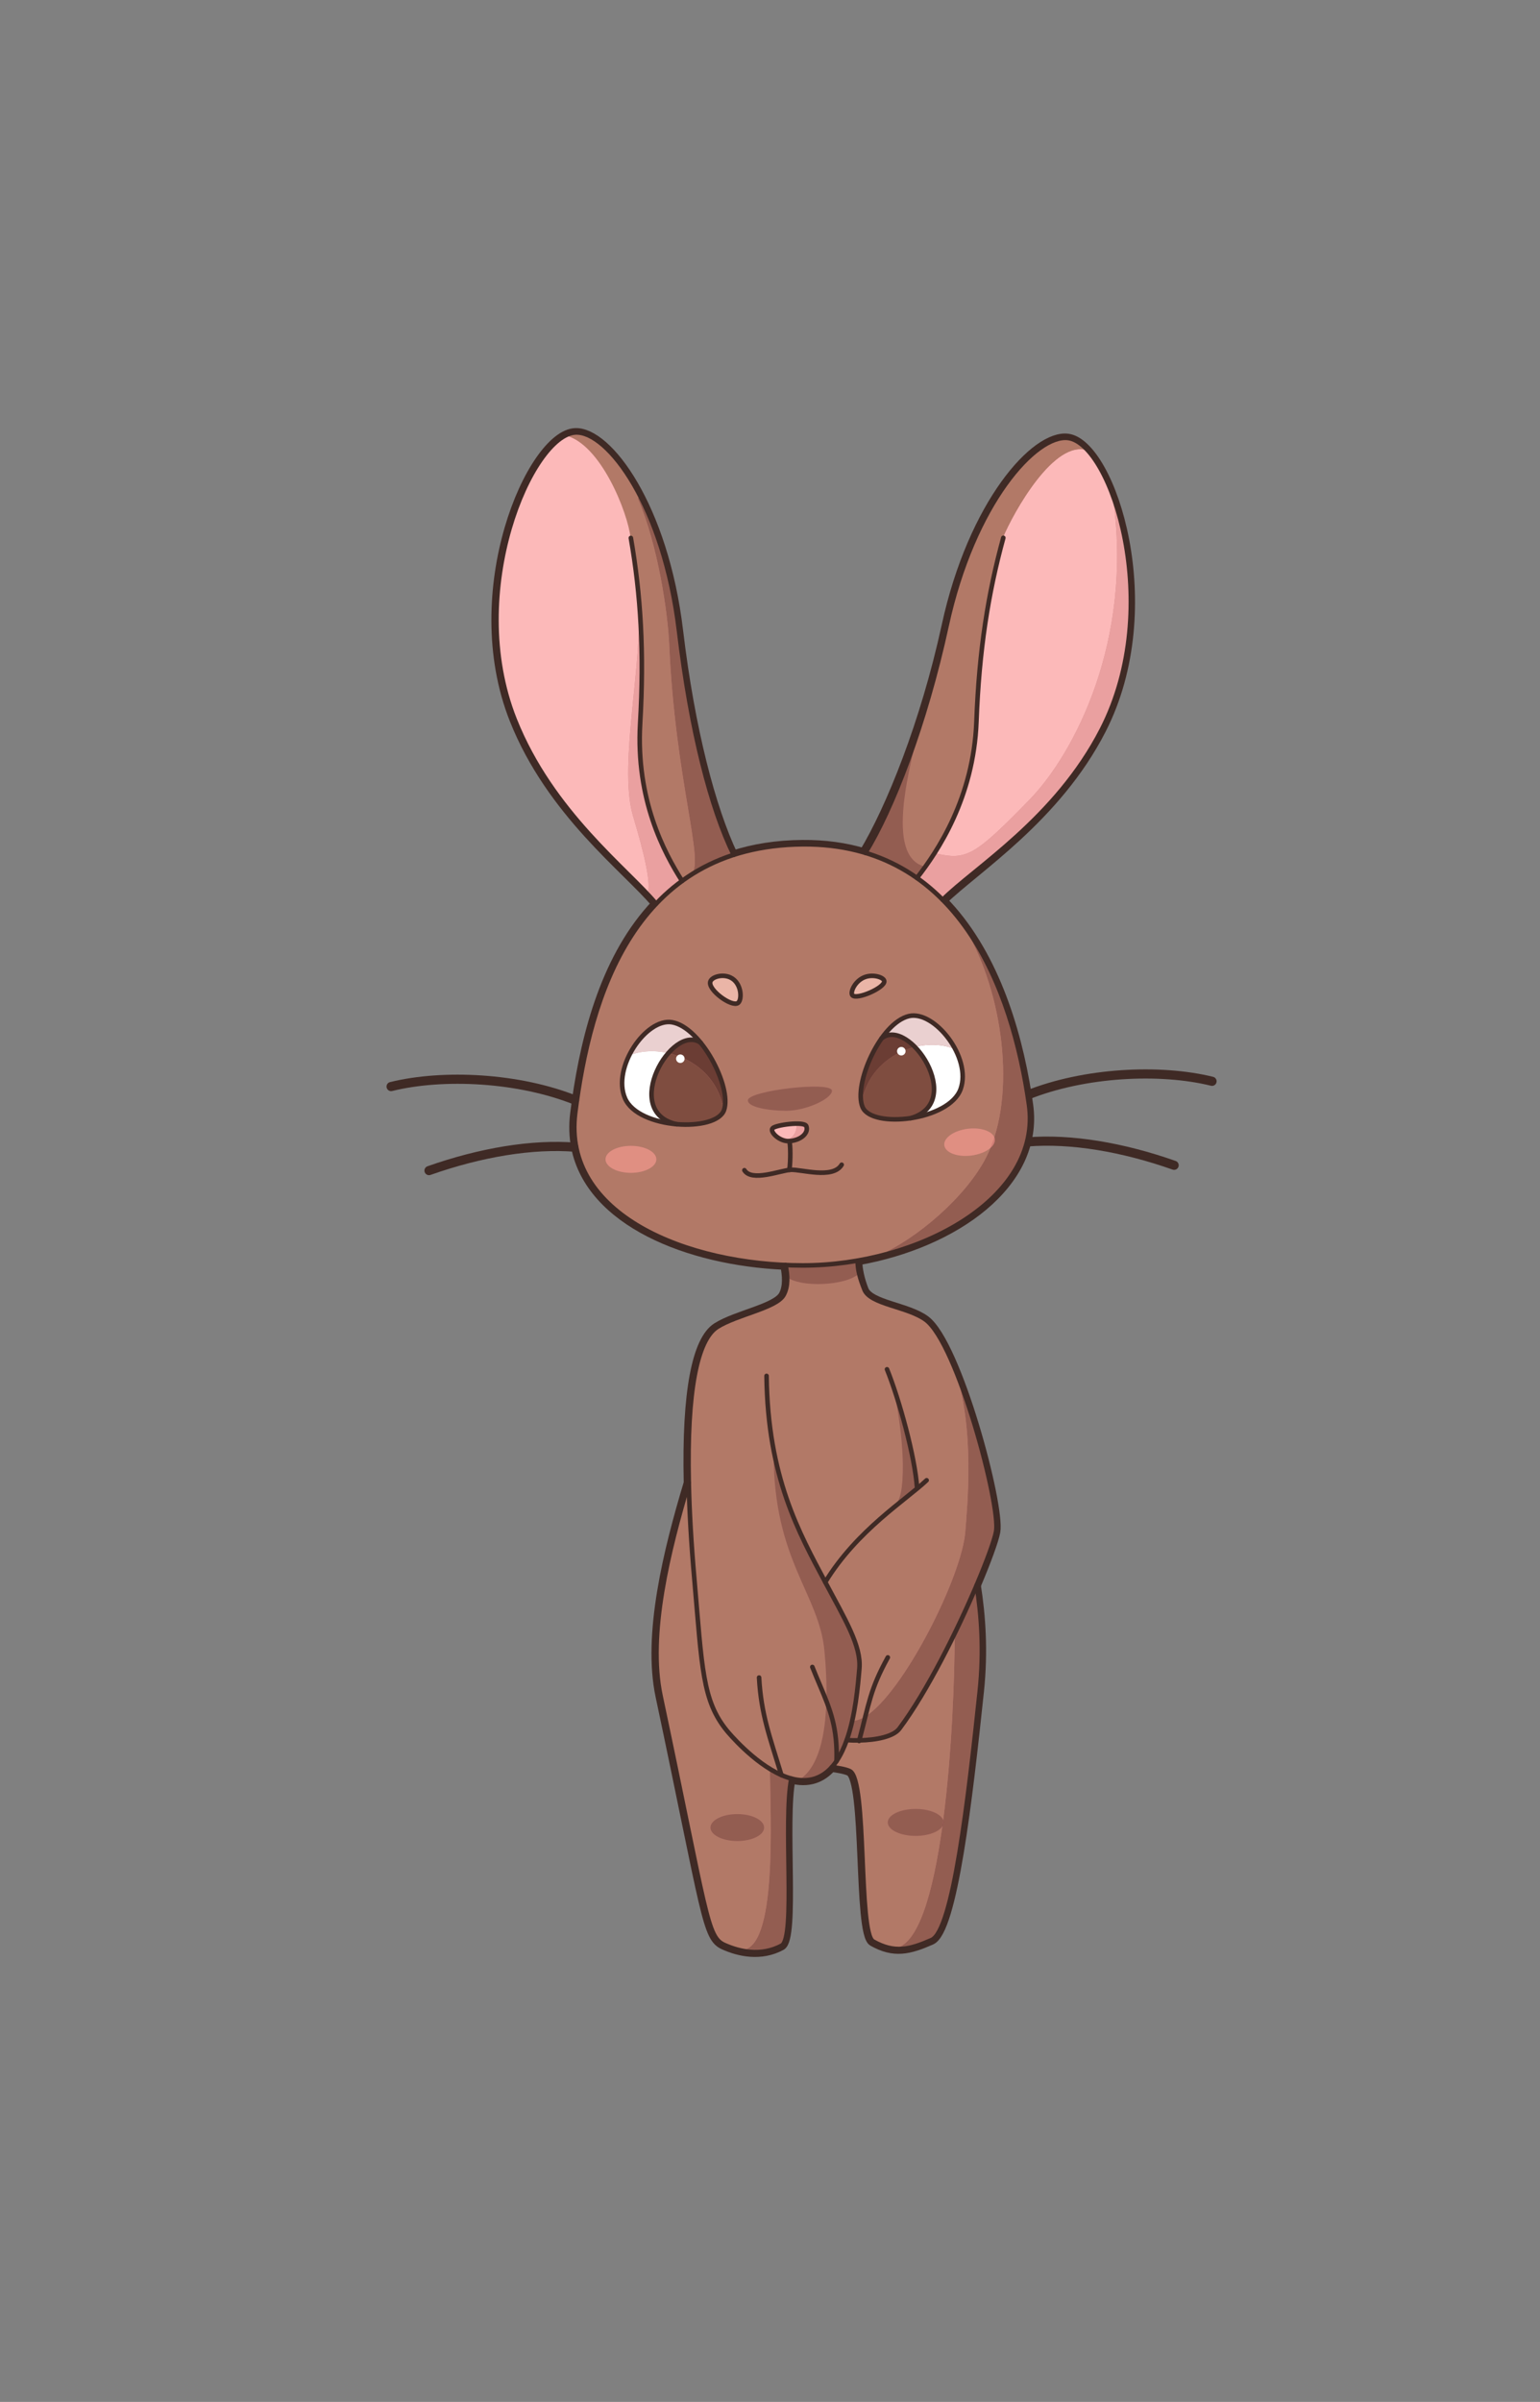<?xml version="1.0" encoding="UTF-8"?><svg xmlns="http://www.w3.org/2000/svg" viewBox="0 0 336.39 524.48"><rect x="0" y="0" width="336.39" height="524.48" fill="#808080" stroke="none"/><defs><style>.e{fill:#ead0d0;}.f{fill:#fcb9b9;}.g{fill:#fff;}.h{fill:#6b3d34;}.i{fill:#eab5a7;}.j{fill:#7f4d40;}.k{fill:#bc7171;}.l{fill:#824f46;}.m{stroke-width:2px;}.m,.n{fill:none;stroke:#3f2a25;stroke-linecap:round;stroke-linejoin:round;}.o{fill:#eaa0a0;}.p{fill:#b27967;}.q{fill:#d17e75;}.r{fill:#935d51;}.s{fill:#e08f82;}</style></defs><g id="a"><path class="m" d="M143.28,197.34c-10.76,11.29-15.25,28.16-17.36,42.99-.13,.93-.26,1.86-.37,2.77-.33,2.63-.24,5.1,.21,7.41,3.22,16.23,24.49,24.83,45.67,25.76"/><path class="m" d="M187.34,275.29c21.11-3.71,39.76-16.81,37.34-34.01-.1-.71-.21-1.42-.32-2.14-2.34-14.87-7.6-31.51-18.42-42.5"/><path class="m" d="M160.15,186.71c4.45-1.44,9.47-2.26,15.14-2.3,4.92-.04,9.37,.59,13.41,1.8"/><path class="m" d="M188.7,186.21c5.81-9.67,13.32-28.16,17.98-49.54,5.8-26.71,19.55-41.95,26.61-40.96,9.46,1.34,21.09,36.75,7.3,63.65-9.87,19.25-27.54,30.34-34.65,37.28l-.27,.27"/><path class="m" d="M160.15,186.71c-4.8-10.13-9.35-27.29-11.93-48.93-3.23-27.14-15.47-43.62-22.59-43.3-9.55,.43-24.49,34.58-13.32,62.67,8.05,20.25,24.67,32.63,30.97,40.19,.03,.04,.07,.08,.1,.12"/><path class="m" d="M125.92,240.33c-12.56-5.07-29.11-5.88-40.49-3.07"/><path class="m" d="M93.71,255.61c11.2-3.95,22.55-5.88,32.06-5.1"/><path class="m" d="M224.26,239.18c12.56-5.07,29.11-5.88,40.49-3.07"/><path class="m" d="M256.47,254.45c-11.2-3.95-22.55-5.88-32.06-5.1"/><path class="m" d="M172.77,388.43c-1.83,9.16,.98,34.8-2.1,36.46-4.53,2.45-9.3,1.31-12.52-.13-3.88-1.73-3.77-6.29-13.96-54.39-2.85-13.43,1.73-31.87,6.16-46.57h0"/><path class="m" d="M181.63,385.91c1.09,.15,3.03,.44,3.93,.9,3.78,1.96,1.8,35.3,5.06,37.17,4.66,2.65,8.02,1.8,12.79-.3,4.72-2.07,8.02-30.64,10.52-54.38,.93-8.86,.34-16.61-.68-23.11"/><path class="m" d="M171.43,276.27c.46,2.16,.65,4.72-.36,6.55-1.56,2.84-10.2,4.28-14.48,6.98-4.42,2.79-6.69,14.07-6.24,33.99h0"/><path class="m" d="M172.77,388.43c1.76,.48,3.53,.54,5.21-.02,1.42-.47,2.63-1.35,3.65-2.5"/><path class="m" d="M187.34,275.29c.05,1.95,.52,4.11,1.4,6.36,1.27,3.23,9.46,3.68,13.39,6.58,6.98,5.15,16.42,40.57,15.37,46.25-.33,1.81-1.91,6.21-4.25,11.71"/></g><g id="b"><g><path class="k" d="M233.24,95.37c9.47,1.34,21.09,36.75,7.3,63.65-9.99,19.5-27.84,30.26-34.76,37.17h-.01c-4.57-4.61-10.13-8.22-16.88-10.25,5.85-9.53,13.01-27.84,17.74-49.61,5.8-26.71,19.55-41.95,26.61-40.96Z"/><path class="k" d="M224.63,240.94c2.43,17.22-16.28,30.33-37.43,34.03-3.94,.69-7.97,1.05-11.96,1.05-1.27,0-2.54-.03-3.82-.09-21.19-.92-42.5-9.52-45.7-25.76-.46-2.32-.55-4.79-.22-7.41,.12-.91,.24-1.84,.37-2.77,2.11-14.81,6.59-31.63,17.3-42.92,1.73-1.83,3.62-3.5,5.69-5.01,3.28-2.38,7.01-4.32,11.26-5.7,4.45-1.43,9.46-2.25,15.12-2.29,5.02-.04,9.55,.62,13.65,1.87,6.75,2.03,12.31,5.64,16.88,10.26,11.42,11.5,16.68,29.29,18.86,44.74Zm-14.93-3.42c2.48-6.9-5.74-17.27-11.31-15.93-2.12,.51-4.2,2.39-5.95,4.85h-.01c-3.39,4.8-5.51,11.76-4.15,15.02,1,2.38,5.7,3.13,10.48,2.43,4.81-.72,9.7-2.9,10.94-6.37Zm-23.65-20.49c.87,1.08,7.16-1.64,6.96-3.1-.11-.81-2.25-1.48-4.01-.94-2.33,.71-3.49,3.36-2.95,4.04Zm-13.82,31.85c2.64-.17,4.33-1.82,3.75-3.29-.45-1.1-6.77-.24-7.37,.49-.65,.8,1.57,2.92,3.62,2.8Zm-11.18-30.15c.97-.68,.85-4.43-1.67-5.59-1.74-.8-4.08-.11-4.37,.95-.5,1.81,4.69,5.58,6.04,4.64Zm-3.03,23.39c1.15-3.34-1.4-10.15-5.1-14.71-1.9-2.35-4.1-4.11-6.26-4.48-5.64-.97-13.18,9.9-10.27,16.63,1.47,3.38,6.48,5.24,11.33,5.65,4.81,.39,9.45-.65,10.3-3.09Z"/><path class="k" d="M187.55,379.74c-.92,.02-1.84,0-2.73-.06-.6,1.69-1.33,3.25-2.22,4.58h0c-.31,.47-.65,.91-1.01,1.31-1.02,1.15-2.23,2.03-3.65,2.5-1.68,.56-3.45,.5-5.21,.02-.73-.19-1.44-.45-2.16-.77h-.01c-6.1-2.69-11.54-9.22-11.92-9.68-5.37-6.58-5.42-13.66-7.11-33.13-.69-7.85-1.09-14.87-1.22-21.05h0c-.45-19.93,1.82-31.21,6.24-34,4.28-2.7,12.92-4.14,14.48-6.98,1.04-1.89,.89-4.33,.4-6.54h0c1.28,.05,2.55,.08,3.82,.08,3.99,0,8.02-.36,11.96-1.05v.03c0,2.07,.54,3.9,1.49,6.31,1.27,3.23,9.46,3.68,13.39,6.58,6.98,5.15,16.42,40.57,15.37,46.25-.33,1.81-1.91,6.21-4.25,11.71-4.18,9.83-10.77,23.15-16.88,31.33-1.27,1.71-4.99,2.49-8.77,2.56Z"/><path class="k" d="M187.55,379.74c3.78-.07,7.5-.85,8.77-2.56,6.11-8.18,12.7-21.5,16.88-31.33,1.02,6.5,1.61,14.25,.68,23.11-2.5,23.74-5.8,52.31-10.52,54.38-4.77,2.1-8.13,2.95-12.79,.3-3.26-1.87-1.27-35.21-5.05-37.17-.9-.46-2.85-.75-3.94-.9,.36-.4,.7-.84,1.01-1.31h0c.89-1.33,1.62-2.89,2.22-4.58,.89,.06,1.81,.08,2.73,.06Z"/><path class="k" d="M198.39,221.59c5.57-1.34,13.79,9.03,11.31,15.93-1.24,3.47-6.13,5.65-10.94,6.37h0c12.16-3.45-.36-22.28-6.32-17.45,1.75-2.46,3.83-4.34,5.95-4.85Z"/><path class="k" d="M192.44,226.44c5.96-4.83,18.48,14,6.32,17.44h0c-4.78,.71-9.48-.04-10.48-2.42-1.36-3.26,.76-10.22,4.15-15.01h.01Z"/><path class="k" d="M193.01,213.93c.2,1.46-6.09,4.18-6.96,3.1-.54-.68,.62-3.33,2.95-4.04,1.76-.54,3.9,.13,4.01,.94Z"/><path class="k" d="M175.98,245.59c.58,1.47-1.11,3.12-3.75,3.29-2.05,.12-4.27-2-3.62-2.8,.6-.73,6.92-1.59,7.37-.49Z"/><path class="k" d="M172.72,388.09c-1.83,9.16,.98,34.8-2.1,36.46-4.53,2.45-9.3,1.31-12.52-.13-3.88-1.73-3.77-6.29-13.96-54.39-2.85-13.43,1.73-31.87,6.16-46.57,.13,6.18,.53,13.2,1.22,21.05,1.69,19.47,1.74,26.55,7.11,33.13,.38,.46,5.82,6.99,11.92,9.68h.01c.72,.32,1.43,.58,2.16,.77Z"/><path class="k" d="M159.38,213.14c2.52,1.16,2.64,4.91,1.67,5.59-1.35,.94-6.54-2.83-6.04-4.64,.29-1.06,2.63-1.75,4.37-.95Z"/><path class="k" d="M152.92,227.41c3.7,4.56,6.25,11.37,5.1,14.71-.85,2.44-5.49,3.48-10.3,3.09h0c-12.37-2.66-1.06-22.28,5.2-17.8Z"/><path class="k" d="M148.86,192.06c-2.07,1.51-3.96,3.18-5.69,5.01l-.02-.02c-6.23-7.54-22.79-19.88-30.89-40.24-11.17-28.09,3.77-62.24,13.32-62.67,7.12-.32,19.36,16.16,22.6,43.3,2.64,22.13,7.03,38.89,11.94,48.92-4.25,1.38-7.98,3.32-11.26,5.7Z"/><path class="k" d="M152.92,227.41c-6.26-4.48-17.57,15.14-5.2,17.79h0c-4.85-.4-9.86-2.26-11.33-5.64-2.91-6.73,4.63-17.6,10.27-16.63,2.16,.37,4.36,2.13,6.26,4.48Z"/></g></g><g id="c"><g><path class="o" d="M224.9,174.6c9.66-9.93,22.75-34.64,18.18-66.12l.06-.02c4.72,13.04,6.24,33.63-2.54,50.77-10,19.5-27.84,30.25-34.76,37.17-1.73-1.75-3.6-3.35-5.63-4.77,.55-.7,1.15-1.5,1.78-2.38,.68-.93,1.38-1.96,2.09-3.09l.3,.19c6.7,1.52,8.45,.64,20.52-11.75Z"/><path class="f" d="M243.08,108.48c4.57,31.48-8.52,56.19-18.18,66.12-12.07,12.39-13.82,13.27-20.52,11.75l-.3-.19c4.13-6.5,8.67-16.21,9.13-28.69,.58-15.55,2.54-27.98,5.87-40.11,2.25-5.37,11.25-21.7,18.58-18.97,2.01,2.26,3.92,5.75,5.48,10.07l-.06,.02Z"/><path class="p" d="M237.66,98.39c-7.33-2.73-16.33,13.6-18.58,18.97-3.33,12.13-5.29,24.56-5.87,40.11-.46,12.48-5,22.19-9.13,28.69-.71,1.13-1.41,2.16-2.09,3.09l-.07-.05c-8.77-2.3-3.15-22.26-.53-32.56v-.02c1.94-6.2,3.75-12.96,5.3-20.09,5.8-26.71,19.55-41.95,26.61-40.95,1.44,.2,2.92,1.19,4.36,2.81Z"/><path class="r" d="M224.37,239c.11,.72,.22,1.43,.32,2.14,2.26,16.02-13.79,28.5-33.07,33.13,8.77-3.76,19.39-13.03,23.74-21.46,.35-.69,.68-1.4,.98-2.14,.67-.58,1.03-1.26,.95-1.94-.02-.13-.05-.26-.1-.38,4.77-14.9,.29-37.11-8.63-48.95,9.07,10.88,13.66,25.98,15.81,39.6Z"/><path class="r" d="M208.45,298.59c5.22,12.53,9.81,31.7,9.06,35.75-.33,1.81-1.91,6.21-4.25,11.71-1.35,3.18-2.96,6.73-4.72,10.35-3.68,7.57-8.03,15.45-12.16,20.98-1.27,1.71-4.99,2.49-8.77,2.56,.52-1.95,.93-3.59,1.3-5.06,8.37-5.07,21.26-30.7,21.96-40.53,.35-5.01,2.23-22.46-2.42-35.76Z"/><path class="p" d="M152.96,227.59c-1.9-2.34-4.09-4.08-6.24-4.45-3.34-.58-7.34,2.99-9.45,7.39-1.45,3.04-2.01,6.48-.82,9.23,1.46,3.36,6.44,5.23,11.26,5.64,.02,0,.04,.01,.06,.01,4.81,.4,9.46-.65,10.3-3.09,1.16-3.34-1.41-10.17-5.11-14.73Zm-9.67-30.39c1.71-1.79,3.58-3.45,5.63-4.93,.59-.44,1.2-.85,1.82-1.25,.1-.05,.19-.1,.27-.17,2.75-1.74,5.8-3.19,9.17-4.28,4.45-1.44,9.47-2.25,15.12-2.3,5.02-.04,9.55,.62,13.65,1.87,4.2,1.26,7.94,3.14,11.26,5.49,2.03,1.42,3.9,3.02,5.63,4.77,.93,.94,1.82,1.91,2.67,2.93,.02,.02,.03,.05,.05,.07,8.92,11.84,13.4,34.05,8.63,48.95-.53-1.38-2.97-2.21-5.77-1.87-3.04,.37-5.35,1.98-5.15,3.6,.2,1.61,2.82,2.62,5.86,2.25,1.77-.22,3.29-.85,4.21-1.66-.3,.74-.63,1.45-.98,2.14-4.35,8.43-14.97,17.7-23.74,21.46-1.41,.34-2.84,.64-4.28,.89-3.97,.7-8.02,1.07-12.04,1.07-1.27,0-2.54-.03-3.82-.09-24.21-1.05-48.57-12.13-45.92-33.17,.12-.91,.24-1.84,.37-2.77,2.11-14.84,6.6-31.7,17.36-43Zm66.47,40.53c.95-2.65,.32-5.8-1.12-8.61-2.32-4.52-6.76-8.15-10.19-7.33-2.12,.51-4.21,2.4-5.96,4.87-3.19,4.5-5.25,10.9-4.36,14.36,.05,.23,.13,.44,.21,.64,1,2.38,5.7,3.13,10.48,2.43h.01c4.81-.72,9.69-2.9,10.93-6.36Zm-23.65-20.5c.87,1.09,7.15-1.63,6.96-3.09-.11-.81-2.25-1.49-4.01-.95-2.33,.71-3.49,3.36-2.95,4.04Zm-4.38,20.95c-.02-2.16-18.16-.05-18.36,2.04-.14,1.57,4.63,2.32,8.35,2.33,4.44,0,10.01-2.67,10.01-4.37Zm-9.44,10.9c2.64-.17,4.33-1.82,3.74-3.28-.16-.39-1.05-.54-2.17-.53-2.03,.02-4.81,.55-5.2,1.02-.54,.66,.91,2.24,2.59,2.68,.34,.09,.69,.13,1.04,.11Zm-11.18-30.14c.97-.68,.85-4.43-1.67-5.59-1.74-.8-4.08-.12-4.37,.94-.5,1.81,4.69,5.59,6.04,4.65Zm-17.74,34.21c0-1.62-2.49-2.94-5.55-2.94s-5.55,1.32-5.55,2.94,2.48,2.95,5.55,2.95,5.55-1.32,5.55-2.95Z"/><path class="q" d="M217.29,248.73c.08,.68-.28,1.36-.95,1.94,.31-.75,.59-1.52,.85-2.32,.05,.12,.08,.25,.1,.38Z"/><path class="s" d="M217.19,248.35c-.26,.8-.54,1.57-.85,2.32-.92,.81-2.44,1.44-4.21,1.66-3.04,.37-5.66-.64-5.86-2.25-.2-1.62,2.11-3.23,5.15-3.6,2.8-.34,5.24,.49,5.77,1.87Z"/><path class="r" d="M213.26,346.05c1.02,6.5,1.61,14.25,.68,23.11-2.5,23.74-5.8,52.31-10.52,54.38-3.08,1.36-5.58,2.19-8.21,1.9h0c5.34-.35,8.64-12.27,10.62-26.61h.01c.17-.29,.27-.58,.27-.89,0-.17-.03-.33-.09-.49,1.92-14.64,2.52-31.47,2.52-41.05,1.76-3.62,3.37-7.17,4.72-10.35Z"/><path class="p" d="M194.05,330c-.35,.26-.7,.52-1.03,.87,.35-.3,.69-.59,1.03-.87Zm.8-27.95h0c.64,2.05,3.17,14.44,2.12,22.81-.27,2.17-.87,3.28-1.58,4.03-.41,.34-.83,.68-1.25,1.05,.43-.32,.86-.62,1.25-1.05,1.83-1.49,3.51-2.81,4.91-3.97l-.05-.06c-.37-5.88-3.01-15.99-5.39-22.81Zm-25.76,15.45l-.1,.02c0,23.22,9.92,30.52,11.09,42.91,.32,3.34,.54,7.26,.42,11.11-.21,7.27-1.63,14.35-5.89,17.08-.61-.05-1.22-.17-1.83-.33-.73-.19-1.45-.45-2.17-.77-.83-.36-1.65-.8-2.44-1.29-5.05-3.06-9.15-7.99-9.48-8.39-5.37-6.58-5.42-13.66-7.11-33.13-.69-7.85-1.09-14.87-1.22-21.05h0c-.45-19.93,1.82-31.21,6.24-34,4.28-2.7,12.92-4.14,14.48-6.98,.63-1.14,.82-2.49,.76-3.86h0c2.81,2.35,12.87,2.03,15.82-.74,.24,1.08,.6,2.21,1.08,3.43,1.27,3.23,9.46,3.68,13.39,6.58,2,1.48,4.21,5.45,6.31,10.5,4.65,13.3,2.77,30.75,2.42,35.76-.7,9.83-13.59,35.46-21.96,40.53-1.03,.62-1.99,.94-2.85,.87,.96-4.23,1.33-8.58,1.58-11.48,.43-4.98-3.17-10.8-7.46-18.88-4.03-7.59-8.64-15.88-11.09-27.89Z"/><path class="g" d="M208.64,229.12c1.44,2.81,2.07,5.96,1.12,8.61-1.24,3.46-6.12,5.64-10.93,6.36,7.88-2.25,5.38-10.96,1.02-15.48,3.08-.76,6.24-.6,8.79,.51Z"/><path class="p" d="M187.61,379.94c3.78-.07,7.5-.85,8.77-2.56,4.13-5.53,8.48-13.41,12.16-20.98,0,9.58-.6,26.41-2.52,41.05-.48-1.39-2.99-2.45-6-2.45-3.37,0-6.1,1.32-6.1,2.94s2.73,2.95,6.1,2.95c2.72,0,5.03-.87,5.81-2.06-1.98,14.34-5.28,26.26-10.62,26.6h0c-1.44-.15-2.93-.65-4.58-1.59-3.26-1.87-1.28-35.21-5.06-37.17-.9-.46-2.84-.75-3.93-.9,.36-.4,.7-.84,1.01-1.31h.01c.89-1.33,1.62-2.89,2.22-4.58,.89,.06,1.81,.08,2.73,.06Z"/><path class="l" d="M206.02,397.45c.06,.16,.09,.32,.09,.49,0,.31-.1,.6-.27,.88,.06-.45,.12-.91,.18-1.37Z"/><path class="r" d="M206.02,397.45c-.06,.46-.12,.92-.18,1.37h-.01c-.78,1.2-3.09,2.07-5.81,2.07-3.37,0-6.1-1.32-6.1-2.95s2.73-2.94,6.1-2.94c3.01,0,5.52,1.06,6,2.45Z"/><path class="e" d="M208.64,229.12c-2.55-1.11-5.71-1.27-8.79-.51-2.36-2.44-5.27-3.66-7.36-1.95,1.75-2.47,3.84-4.36,5.96-4.87,3.43-.82,7.87,2.81,10.19,7.33Z"/><path class="r" d="M201.92,189.2l.07,.05c-.63,.88-1.23,1.68-1.78,2.38-3.32-2.35-7.06-4.23-11.26-5.49,3.93-6.41,8.45-16.77,12.44-29.5-2.62,10.3-8.24,30.26,.53,32.56Z"/><path class="r" d="M200.24,324.86l.05,.06c-1.4,1.16-3.08,2.48-4.91,3.97,.71-.75,1.31-1.86,1.58-4.03,1.05-8.37-1.48-20.76-2.12-22.81h0c2.38,6.82,5.02,16.93,5.39,22.81Z"/><path class="j" d="M199.85,228.61c4.36,4.52,6.86,13.23-1.02,15.48h-.01c-4.78,.7-9.48-.05-10.48-2.43-.08-.2-.16-.41-.21-.64,1.18-6.91,6.32-11.08,11.72-12.41Z"/><path class="h" d="M192.49,226.66c2.09-1.71,5-.49,7.36,1.95-5.4,1.33-10.54,5.5-11.72,12.41-.89-3.46,1.17-9.86,4.36-14.36Z"/><path class="i" d="M193.07,214.14c.19,1.46-6.09,4.18-6.96,3.09-.54-.68,.62-3.33,2.95-4.04,1.76-.54,3.9,.14,4.01,.95Z"/><path class="r" d="M188.91,374.88c-.37,1.47-.78,3.11-1.3,5.06-.92,.02-1.84,0-2.73-.06,.47-1.32,.86-2.72,1.18-4.13,.86,.07,1.82-.25,2.85-.87Z"/><path class="r" d="M180.18,345.39c4.29,8.08,7.89,13.9,7.46,18.88-.25,2.9-.62,7.25-1.58,11.48-.32,1.41-.71,2.81-1.18,4.13-.6,1.69-1.33,3.25-2.22,4.58h-.01c.06-1.79,.01-3.39-.15-4.85-.31-3.07-1.04-5.56-2-8.07,.12-3.85-.1-7.77-.42-11.11-1.17-12.39-11.09-19.69-11.09-42.91l.1-.02c2.45,12.01,7.06,20.3,11.09,27.89Z"/><path class="r" d="M187.34,275.16c0,.96,.12,1.92,.33,2.92-2.95,2.77-13.01,3.09-15.82,.74h0c-.03-.9-.17-1.81-.36-2.68,1.28,.06,2.55,.09,3.82,.09,4.02,0,8.07-.37,12.04-1.07Z"/><path class="r" d="M182.5,379.61c.16,1.46,.21,3.06,.15,4.85-.31,.47-.65,.91-1.01,1.31-1.02,1.15-2.23,2.03-3.65,2.5-1.1,.37-2.24,.47-3.38,.35,4.26-2.73,5.68-9.81,5.89-17.08,.96,2.51,1.69,5,2,8.07Z"/><path class="r" d="M163.37,240.22c.2-2.09,18.34-4.2,18.36-2.04,0,1.7-5.57,4.37-10.01,4.37-3.72-.01-8.49-.76-8.35-2.33Z"/><path class="o" d="M176.03,245.8c.59,1.46-1.1,3.11-3.74,3.28-.35,.02-.7-.02-1.04-.11h0c2.49-.12,3.05-2.86,2.61-3.7,1.12-.01,2.01,.14,2.17,.53Z"/><path class="f" d="M173.86,245.27c.44,.84-.12,3.58-2.61,3.69h0c-1.68-.43-3.13-2.01-2.59-2.67,.39-.47,3.17-1,5.2-1.02Z"/><path class="r" d="M170.61,387.52c.72,.32,1.44,.58,2.17,.77-1.83,9.16,.98,34.8-2.1,36.46-3.04,1.65-6.2,1.67-8.91,1.07,8.14,.29,6.48-29.01,6.4-39.59,.79,.49,1.61,.93,2.44,1.29Z"/><path class="p" d="M168.17,386.23c.08,10.58,1.74,39.88-6.4,39.59-1.33-.29-2.55-.73-3.61-1.2-3.88-1.73-3.77-6.29-13.96-54.39-2.85-13.43,1.73-31.87,6.16-46.57,.13,6.18,.53,13.2,1.22,21.05,1.69,19.47,1.74,26.55,7.11,33.13,.33,.4,4.43,5.33,9.48,8.39Zm-1.26,12.84c0-1.63-2.63-2.95-5.86-2.95s-5.86,1.32-5.86,2.95,2.62,2.94,5.86,2.94,5.86-1.32,5.86-2.94Z"/><path class="r" d="M161.05,396.12c3.23,0,5.86,1.32,5.86,2.95s-2.63,2.94-5.86,2.94-5.86-1.32-5.86-2.94,2.62-2.95,5.86-2.95Z"/><path class="i" d="M159.44,213.35c2.52,1.16,2.64,4.91,1.67,5.59-1.35,.94-6.54-2.84-6.04-4.65,.29-1.06,2.63-1.74,4.37-.94Z"/><path class="h" d="M152.96,227.59c3.7,4.56,6.27,11.39,5.11,14.73-1.19-7.03-6.63-11.18-12.21-12.4,2.18-2.51,4.94-3.85,7.1-2.33Z"/><path class="r" d="M148.24,137.65c2.63,22.12,7.03,38.88,11.94,48.92-3.37,1.09-6.42,2.54-9.17,4.28,2.98-2.51-3.51-20.3-4.83-50.12-.3-6.82-2.43-21.63-6.86-31.93l.59-.31c3.72,7.29,6.9,17.19,8.33,29.16Z"/><path class="p" d="M146.18,140.73c1.32,29.82,7.81,47.61,4.83,50.12-.08,.07-.17,.12-.27,.17-.62,.4-1.23,.81-1.82,1.25-3.92-6.14-10.14-17.74-9.17-34.4,.58-9.92,.47-18.62-.25-26.84-.4-4.66-1-9.17-1.78-13.65-.5-5.1-6.43-20.58-14.38-22.35,.79-.42,1.56-.66,2.3-.69,3.98-.17,9.56,4.9,14.27,14.15l-.59,.31c4.43,10.3,6.56,25.11,6.86,31.93Z"/><path class="e" d="M152.96,227.59c-2.16-1.52-4.92-.18-7.1,2.33-3.04-.66-6.12-.46-8.59,.61,2.11-4.4,6.11-7.97,9.45-7.39,2.15,.37,4.34,2.11,6.24,4.45Z"/><path class="j" d="M158.07,242.32c-.84,2.44-5.49,3.49-10.3,3.09-.02,0-.04-.01-.06-.01-8.01-1.78-5.97-10.73-1.85-15.48,5.58,1.22,11.02,5.37,12.21,12.4Z"/><path class="o" d="M148.92,192.27c-2.05,1.48-3.92,3.14-5.63,4.93-.54-.65-1.16-1.34-1.85-2.06,1.18-2.8-2.31-13.97-3.22-17.15-3.2-11.25,2.38-33.72,1.2-46.95h.08c.72,8.21,.83,16.91,.25,26.83-.97,16.66,5.25,28.26,9.17,34.4Z"/><path class="g" d="M137.27,230.53c2.47-1.07,5.55-1.27,8.59-.61-4.12,4.75-6.16,13.7,1.85,15.48-4.82-.41-9.8-2.28-11.26-5.64-1.19-2.75-.63-6.19,.82-9.23Z"/><path class="s" d="M137.82,250.21c3.06,0,5.55,1.32,5.55,2.94s-2.49,2.95-5.55,2.95-5.55-1.32-5.55-2.95,2.48-2.94,5.55-2.94Z"/><path class="f" d="M139.42,131.04c1.18,13.23-4.4,35.7-1.2,46.95,.91,3.18,4.4,14.35,3.22,17.15-7.25-7.68-21.76-19.61-29.12-38.13-10.3-25.91,1.61-56.99,11.02-61.98,7.95,1.77,13.88,17.25,14.38,22.35,.78,4.48,1.38,8.99,1.78,13.65h-.08Z"/></g><circle class="g" cx="196.88" cy="229.54" r=".93"/><circle class="g" cx="148.61" cy="231.18" r=".93"/></g><g id="d"><path class="n" d="M224.77,241.23c2.88,20.43-23.99,35.09-49.39,35.09s-52.53-11.11-49.74-33.26c3.2-25.4,12.88-58.41,49.74-58.7,33.9-.26,45.81,31.49,49.39,56.87Z"/><path class="n" d="M189.03,186.22c5.85-9.52,13.01-27.83,17.74-49.61,5.8-26.71,19.55-41.95,26.61-40.96,9.47,1.33,21.1,36.75,7.3,63.65-10,19.5-27.84,30.25-34.76,37.17"/><path class="n" d="M219.16,117.44c-3.33,12.13-5.29,24.56-5.87,40.11-.62,16.68-8.51,28.42-13,34.16"/><path class="n" d="M160.26,186.65c-4.91-10.04-9.3-26.8-11.94-48.92-3.24-27.14-15.48-43.62-22.59-43.3-9.55,.43-24.49,34.58-13.32,62.67,8.1,20.36,24.66,32.7,30.89,40.24"/><path class="n" d="M137.8,117.47c2.16,12.39,2.93,24.95,2.03,40.49-.97,16.67,5.25,28.26,9.16,34.4"/><path class="n" d="M188.42,241.75c-2.07-4.93,3.85-18.37,10.1-19.87,5.57-1.34,13.79,9.03,11.31,15.93-2.48,6.9-19.41,8.72-21.41,3.94Z"/><path class="n" d="M192.57,226.74c5.96-4.86,18.5,13.98,6.33,17.43"/><path class="n" d="M158.15,242.41c1.75-5.06-5.02-18.09-11.35-19.19-5.64-.98-13.18,9.89-10.27,16.62,2.91,6.73,19.93,7.46,21.62,2.56Z"/><path class="n" d="M153.06,227.7c-6.26-4.47-17.57,15.14-5.2,17.8"/><path class="n" d="M161.19,219.02c.97-.68,.85-4.43-1.67-5.59-1.74-.8-4.08-.12-4.37,.95-.5,1.81,4.69,5.58,6.04,4.64Z"/><path class="n" d="M186.19,217.32c-.54-.68,.62-3.33,2.95-4.04,1.77-.54,3.91,.14,4.01,.95,.19,1.46-6.09,4.18-6.96,3.09Z"/><path class="n" d="M172.37,249.17c2.64-.16,4.33-1.82,3.75-3.28-.44-1.11-6.77-.25-7.37,.49-.65,.79,1.58,2.92,3.62,2.79Z"/><path class="n" d="M162.6,255.53c1.58,2.59,7.8,.07,10.08-.09s9.24,2.12,11.17-1.11"/><path class="n" d="M172.43,255.47c.3-2.22,.23-5.47,0-6.3"/><path class="n" d="M126.01,240.28c-12.56-5.07-29.11-5.88-40.49-3.07"/><path class="n" d="M93.79,255.55c11.2-3.95,22.55-5.88,32.06-5.1"/><path class="n" d="M224.89,239.08c12.56-5.07,28.56-5.84,39.93-3.03"/><path class="n" d="M256.56,254.4c-11.2-3.95-22.55-5.88-32.06-5.1"/><path class="n" d="M172.86,388.38c-1.83,9.16,.98,34.8-2.1,36.46-4.53,2.45-9.3,1.31-12.52-.13-3.88-1.73-3.77-6.29-13.96-54.39-2.85-13.43,1.73-31.87,6.16-46.57h0"/><path class="n" d="M181.72,385.86c1.09,.15,3.03,.44,3.93,.9,3.78,1.96,1.8,35.3,5.06,37.17,4.66,2.65,8.02,1.8,12.79-.3,4.72-2.07,8.02-30.64,10.52-54.38,.93-8.86,.34-16.61-.68-23.11"/><path class="n" d="M167.44,300.44c.25,22.13,7.11,34.28,12.82,45.03,4.29,8.08,7.89,13.9,7.46,18.88-.33,3.87-.88,10.32-2.76,15.61-.6,1.69-1.33,3.25-2.22,4.58h0c-1.21,1.8-2.74,3.17-4.66,3.81-1.68,.56-3.45,.5-5.21,.02-.73-.19-1.45-.45-2.17-.77-6.1-2.69-11.54-9.22-11.92-9.68-5.37-6.58-5.42-13.66-7.11-33.13-.69-7.85-1.09-14.87-1.22-21.05h0c-.45-19.93,1.82-31.21,6.24-34,4.28-2.7,12.92-4.14,14.48-6.98,1.04-1.89,.89-4.33,.4-6.54"/><path class="n" d="M180.26,345.48c6.92-11.35,17.7-18.01,22.15-22.25"/><path class="n" d="M184.96,379.97c.89,.06,1.81,.08,2.73,.06,3.78-.07,7.5-.85,8.77-2.56,6.11-8.18,12.7-21.5,16.88-31.33,2.34-5.5,3.92-9.9,4.25-11.71,1.05-5.68-8.39-41.1-15.37-46.25-3.93-2.9-12.12-3.35-13.39-6.58-.95-2.41-1.5-4.23-1.49-6.3"/><path class="n" d="M193.75,299c2.61,6.43,6.13,19.07,6.57,25.94"/><path class="n" d="M165.81,366.31c.44,8.08,2.36,13.01,4.88,21.3"/><path class="n" d="M182.73,384.55c.06-1.79,0-3.39-.15-4.85-.61-5.97-2.8-9.77-5.14-15.7"/><path class="n" d="M193.93,361.91c-3.89,7.09-4.04,9.87-6.27,18.25"/></g></svg>